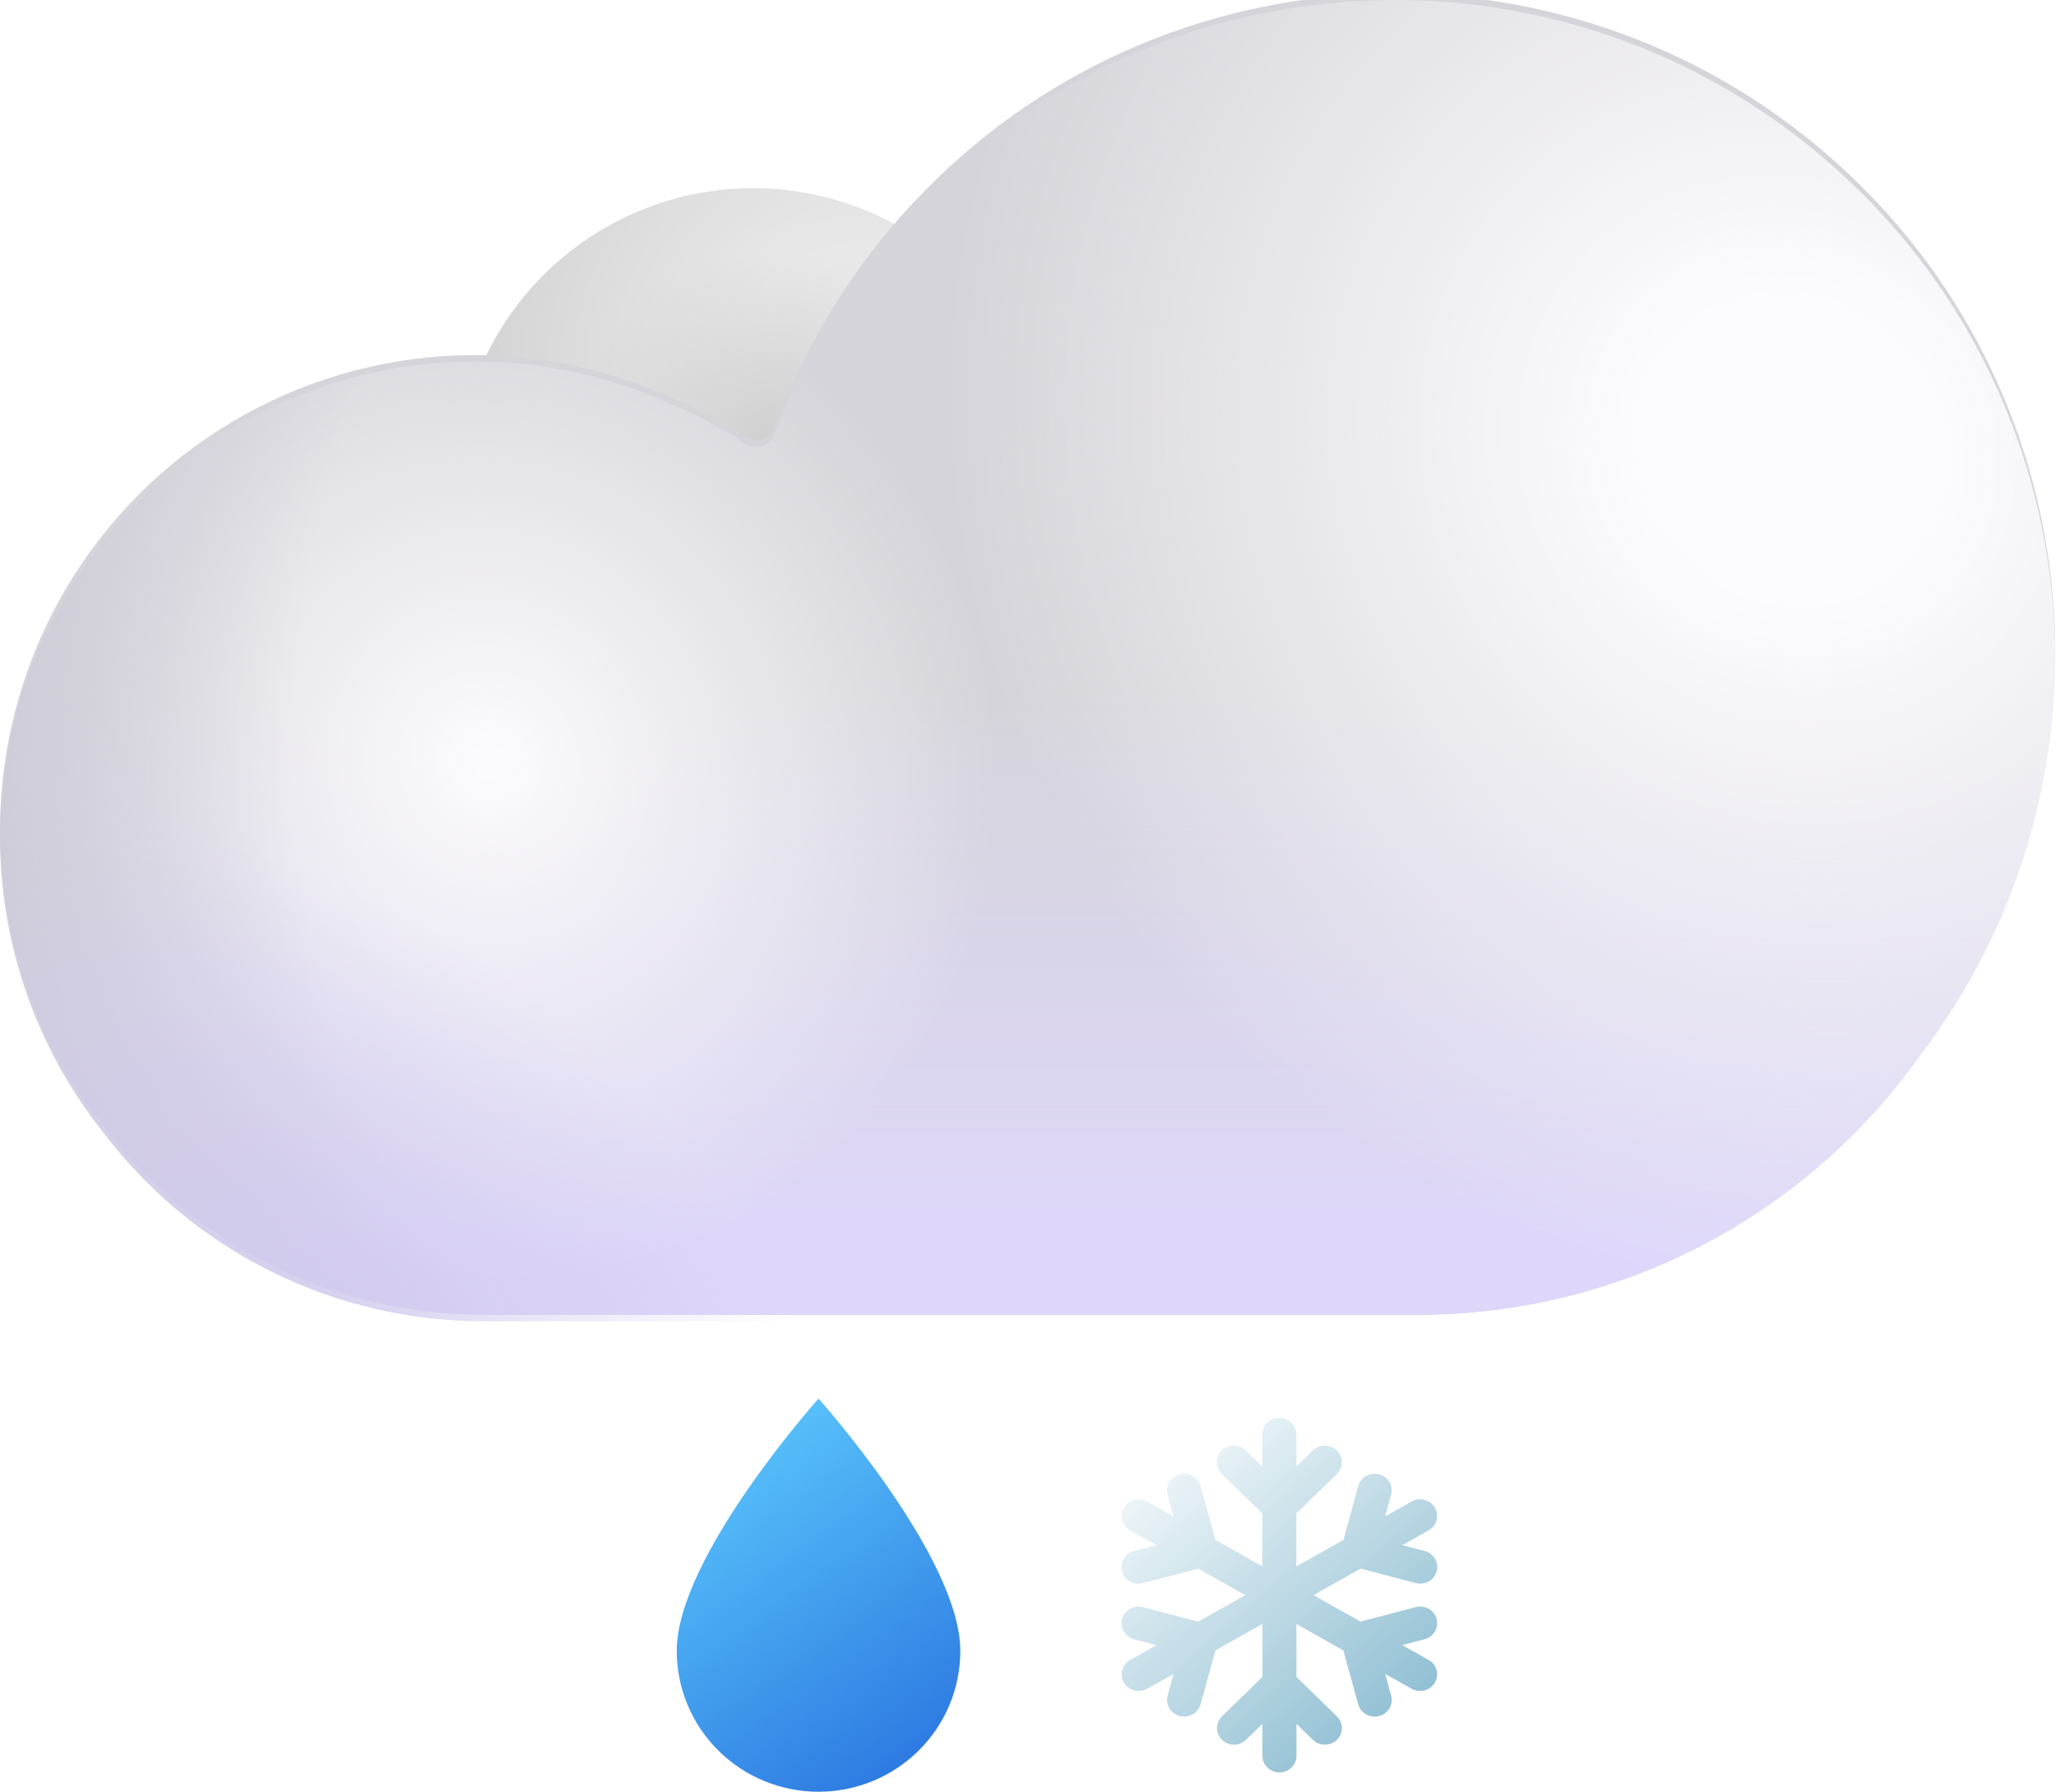 <svg width="319" height="278" viewBox="0 0 319 278" fill="none" xmlns="http://www.w3.org/2000/svg">
<path d="M116.852 121.221C129.056 121.221 140.759 116.374 149.388 107.745C158.017 99.116 162.865 87.412 162.865 75.209C162.865 63.006 158.017 51.303 149.388 42.674C140.759 34.045 129.056 29.197 116.852 29.197C104.649 29.197 92.946 34.045 84.317 42.674C75.688 51.303 70.84 63.006 70.84 75.209C70.84 87.412 75.688 99.116 84.317 107.745C92.946 116.374 104.649 121.221 116.852 121.221Z" fill="url(#paint0_radial_60_4)"/>
<path d="M116.852 121.221C129.056 121.221 140.759 116.374 149.388 107.745C158.017 99.116 162.865 87.412 162.865 75.209C162.865 63.006 158.017 51.303 149.388 42.674C140.759 34.045 129.056 29.197 116.852 29.197C104.649 29.197 92.946 34.045 84.317 42.674C75.688 51.303 70.84 63.006 70.84 75.209C70.84 87.412 75.688 99.116 84.317 107.745C92.946 116.374 104.649 121.221 116.852 121.221Z" fill="url(#paint1_radial_60_4)"/>
<g filter="url(#filter0_i_60_4)">
<path d="M288.032 29.151C247.52 -10.335 182.705 -9.651 143.219 30.86C133.043 41.267 125.2 53.722 120.212 67.396C120.051 67.826 119.795 68.213 119.462 68.53C119.13 68.847 118.731 69.085 118.294 69.226C117.858 69.367 117.395 69.408 116.94 69.346C116.485 69.283 116.051 69.119 115.668 68.865C112.115 66.499 108.348 64.47 104.416 62.806C93.188 57.655 80.846 55.409 68.523 56.275C56.201 57.141 44.294 61.091 33.897 67.761C23.5 74.432 14.946 83.609 9.023 94.449C3.1 105.289 -0.003 117.445 1.67581e-06 129.797C0.003 146.507 5.677 162.721 16.093 175.787C23.007 184.877 31.93 192.244 42.165 197.312C52.4 202.38 63.668 205.011 75.089 205H219.902C235.157 205.013 250.194 201.373 263.755 194.384C277.316 187.396 289.007 177.262 297.849 164.83C328.884 124.205 325.582 65.779 288.032 29.14" fill="#D5D4DA"/>
<path d="M288.032 29.151C247.52 -10.335 182.705 -9.651 143.219 30.86C133.043 41.267 125.2 53.722 120.212 67.396C120.051 67.826 119.795 68.213 119.462 68.53C119.13 68.847 118.731 69.085 118.294 69.226C117.858 69.367 117.395 69.408 116.94 69.346C116.485 69.283 116.051 69.119 115.668 68.865C112.115 66.499 108.348 64.47 104.416 62.806C93.188 57.655 80.846 55.409 68.523 56.275C56.201 57.141 44.294 61.091 33.897 67.761C23.5 74.432 14.946 83.609 9.023 94.449C3.1 105.289 -0.003 117.445 1.67581e-06 129.797C0.003 146.507 5.677 162.721 16.093 175.787C23.007 184.877 31.93 192.244 42.165 197.312C52.4 202.38 63.668 205.011 75.089 205H219.902C235.157 205.013 250.194 201.373 263.755 194.384C277.316 187.396 289.007 177.262 297.849 164.83C328.884 124.205 325.582 65.779 288.032 29.14" fill="url(#paint2_linear_60_4)"/>
</g>
<path d="M288.032 29.151C247.52 -10.335 182.705 -9.651 143.219 30.86C133.043 41.267 125.2 53.722 120.212 67.396C120.051 67.826 119.795 68.213 119.462 68.53C119.13 68.847 118.731 69.085 118.294 69.226C117.858 69.367 117.395 69.408 116.94 69.346C116.485 69.283 116.051 69.119 115.668 68.865C112.115 66.499 108.348 64.47 104.416 62.806C93.188 57.655 80.846 55.409 68.523 56.275C56.201 57.141 44.294 61.091 33.897 67.761C23.5 74.432 14.946 83.609 9.023 94.449C3.1 105.289 -0.003 117.445 1.67581e-06 129.797C0.003 146.507 5.677 162.721 16.093 175.787C23.007 184.877 31.93 192.244 42.165 197.312C52.4 202.38 63.668 205.011 75.089 205H219.902C235.157 205.013 250.194 201.373 263.755 194.384C277.316 187.396 289.007 177.262 297.849 164.83C328.884 124.205 325.582 65.779 288.032 29.14" fill="url(#paint3_radial_60_4)"/>
<path d="M288.032 29.151C247.52 -10.335 182.705 -9.651 143.219 30.86C133.043 41.267 125.2 53.722 120.212 67.396C120.051 67.826 119.795 68.213 119.462 68.53C119.13 68.847 118.731 69.085 118.294 69.226C117.858 69.367 117.395 69.408 116.94 69.346C116.485 69.283 116.051 69.119 115.668 68.865C112.115 66.499 108.348 64.47 104.416 62.806C93.188 57.655 80.846 55.409 68.523 56.275C56.201 57.141 44.294 61.091 33.897 67.761C23.5 74.432 14.946 83.609 9.023 94.449C3.1 105.289 -0.003 117.445 1.67581e-06 129.797C0.003 146.507 5.677 162.721 16.093 175.787C23.007 184.877 31.93 192.244 42.165 197.312C52.4 202.38 63.668 205.011 75.089 205H219.902C235.157 205.013 250.194 201.373 263.755 194.384C277.316 187.396 289.007 177.262 297.849 164.83C328.884 124.205 325.582 65.779 288.032 29.14" fill="url(#paint4_radial_60_4)"/>
<path d="M288.032 29.151C247.52 -10.335 182.705 -9.651 143.219 30.86C133.043 41.267 125.2 53.722 120.212 67.396C120.051 67.826 119.795 68.213 119.462 68.53C119.13 68.847 118.731 69.085 118.294 69.226C117.858 69.367 117.395 69.408 116.94 69.346C116.485 69.283 116.051 69.119 115.668 68.865C112.115 66.499 108.348 64.47 104.416 62.806C93.188 57.655 80.846 55.409 68.523 56.275C56.201 57.141 44.294 61.091 33.897 67.761C23.5 74.432 14.946 83.609 9.023 94.449C3.1 105.289 -0.003 117.445 1.67581e-06 129.797C0.003 146.507 5.677 162.721 16.093 175.787C23.007 184.877 31.93 192.244 42.165 197.312C52.4 202.38 63.668 205.011 75.089 205H219.902C235.157 205.013 250.194 201.373 263.755 194.384C277.316 187.396 289.007 177.262 297.849 164.83C328.884 124.205 325.582 65.779 288.032 29.14" fill="url(#paint5_radial_60_4)"/>
<path d="M288.032 29.151C247.52 -10.335 182.705 -9.651 143.219 30.86C133.043 41.267 125.2 53.722 120.212 67.396C120.051 67.826 119.795 68.213 119.462 68.53C119.13 68.847 118.731 69.085 118.294 69.226C117.858 69.367 117.395 69.408 116.94 69.346C116.485 69.283 116.051 69.119 115.668 68.865C112.115 66.499 108.348 64.47 104.416 62.806C93.188 57.655 80.846 55.409 68.523 56.275C56.201 57.141 44.294 61.091 33.897 67.761C23.5 74.432 14.946 83.609 9.023 94.449C3.1 105.289 -0.003 117.445 1.67581e-06 129.797C0.003 146.507 5.677 162.721 16.093 175.787C23.007 184.877 31.93 192.244 42.165 197.312C52.4 202.38 63.668 205.011 75.089 205H219.902C235.157 205.013 250.194 201.373 263.755 194.384C277.316 187.396 289.007 177.262 297.849 164.83C328.884 124.205 325.582 65.779 288.032 29.14" fill="url(#paint6_radial_60_4)"/>
<path d="M127 278C121.165 278 115.569 275.698 111.444 271.6C107.318 267.502 105 261.944 105 256.149C105 241.582 127 217 127 217C127 217 149 241.582 149 256.149C149 261.944 146.682 267.502 142.556 271.6C138.431 275.698 132.835 278 127 278Z" fill="url(#paint7_linear_60_4)"/>
<path d="M198.5 220C199.966 220 201.145 221.149 201.145 222.578V227.529L203.68 225.059C204.716 224.049 206.391 224.049 207.416 225.059C208.441 226.068 208.452 227.701 207.416 228.699L201.134 234.821V243.037L208.43 238.935L210.733 230.579C211.108 229.204 212.562 228.388 213.973 228.753C215.384 229.118 216.221 230.536 215.846 231.911L214.921 235.272L219.009 232.974C220.277 232.265 221.897 232.684 222.624 233.919C223.351 235.154 222.922 236.733 221.654 237.442L217.566 239.74L221.037 240.642C222.448 241.008 223.285 242.425 222.911 243.8C222.536 245.175 221.081 245.991 219.671 245.626L211.097 243.381L203.79 247.495L211.086 251.597L219.66 249.353C221.07 248.988 222.525 249.804 222.9 251.178C223.274 252.553 222.437 253.971 221.026 254.336L217.566 255.249L221.654 257.547C222.922 258.256 223.351 259.835 222.624 261.07C221.897 262.305 220.277 262.724 219.009 262.015L214.921 259.717L215.846 263.1C216.221 264.475 215.384 265.892 213.973 266.258C212.562 266.623 211.108 265.806 210.733 264.432L208.43 256.076L201.145 251.963V260.179L207.427 266.301C208.463 267.31 208.463 268.943 207.427 269.941C206.391 270.94 204.716 270.951 203.691 269.941L201.156 267.471V272.422C201.156 273.851 199.977 275 198.511 275C197.045 275 195.866 273.851 195.866 272.422V267.471L193.331 269.941C192.295 270.951 190.62 270.951 189.595 269.941C188.57 268.932 188.559 267.299 189.595 266.301L195.877 260.179V251.963L188.581 256.065L186.278 264.421C185.903 265.796 184.449 266.612 183.038 266.247C181.627 265.882 180.79 264.464 181.165 263.089L182.079 259.717L177.991 262.015C176.723 262.724 175.103 262.305 174.376 261.07C173.649 259.835 174.078 258.256 175.346 257.547L179.434 255.249L175.963 254.347C174.552 253.982 173.715 252.564 174.089 251.189C174.464 249.814 175.919 248.998 177.329 249.363L185.903 251.608L193.21 247.495L185.914 243.392L177.329 245.626C175.919 245.991 174.464 245.175 174.089 243.8C173.715 242.425 174.552 241.008 175.963 240.642L179.434 239.74L175.346 237.442C174.078 236.733 173.649 235.154 174.376 233.919C175.103 232.684 176.723 232.265 177.991 232.974L182.079 235.272L181.154 231.889C180.779 230.515 181.616 229.097 183.027 228.732C184.438 228.367 185.892 229.183 186.267 230.558L188.57 238.913L195.855 243.027V234.811L189.573 228.699C188.537 227.69 188.537 226.057 189.573 225.059C190.609 224.06 192.284 224.049 193.309 225.059L195.844 227.529L195.855 222.578C195.855 221.149 197.034 220 198.5 220Z" fill="url(#paint8_linear_60_4)"/>
<defs>
<filter id="filter0_i_60_4" x="0" y="-1" width="318.895" height="206" filterUnits="userSpaceOnUse" color-interpolation-filters="sRGB">
<feFlood flood-opacity="0" result="BackgroundImageFix"/>
<feBlend mode="normal" in="SourceGraphic" in2="BackgroundImageFix" result="shape"/>
<feColorMatrix in="SourceAlpha" type="matrix" values="0 0 0 0 0 0 0 0 0 0 0 0 0 0 0 0 0 0 127 0" result="hardAlpha"/>
<feOffset dy="-1"/>
<feGaussianBlur stdDeviation="1"/>
<feComposite in2="hardAlpha" operator="arithmetic" k2="-1" k3="1"/>
<feColorMatrix type="matrix" values="0 0 0 0 0.816 0 0 0 0 0.784 0 0 0 0 0.957 0 0 0 1 0"/>
<feBlend mode="normal" in2="shape" result="effect1_innerShadow_60_4"/>
</filter>
<radialGradient id="paint0_radial_60_4" cx="0" cy="0" r="1" gradientUnits="userSpaceOnUse" gradientTransform="translate(133.442 58.142) rotate(-172.463) scale(63.147)">
<stop offset="0.309" stop-color="#E8E8E9"/>
<stop offset="1" stop-color="#D2D2D2"/>
</radialGradient>
<radialGradient id="paint1_radial_60_4" cx="0" cy="0" r="1" gradientUnits="userSpaceOnUse" gradientTransform="translate(121.773 71.314) rotate(-141.242) scale(34.28 31.409)">
<stop stop-color="#CDCDCE"/>
<stop offset="1" stop-color="#CDCDCE" stop-opacity="0"/>
</radialGradient>
<linearGradient id="paint2_linear_60_4" x1="192.021" y1="193.975" x2="192.021" y2="108.409" gradientUnits="userSpaceOnUse">
<stop stop-color="#DED7FA"/>
<stop offset="1" stop-color="#DED7FA" stop-opacity="0"/>
</linearGradient>
<radialGradient id="paint3_radial_60_4" cx="0" cy="0" r="1" gradientUnits="userSpaceOnUse" gradientTransform="translate(277.591 68.924) rotate(136.5) scale(127.036 136.271)">
<stop offset="0.179" stop-color="#FCFBFE"/>
<stop offset="1" stop-color="#FCFBFE" stop-opacity="0"/>
</radialGradient>
<radialGradient id="paint4_radial_60_4" cx="0" cy="0" r="1" gradientUnits="userSpaceOnUse" gradientTransform="translate(75.829 117.621) rotate(144.444) scale(77.935 81.664)">
<stop stop-color="#FCFBFE"/>
<stop offset="1" stop-color="#FCFBFE" stop-opacity="0"/>
</radialGradient>
<radialGradient id="paint5_radial_60_4" cx="0" cy="0" r="1" gradientUnits="userSpaceOnUse" gradientTransform="translate(264.376 96.416) rotate(166.654) scale(271.719 213.987)">
<stop offset="0.815" stop-color="#CECCD7" stop-opacity="0"/>
<stop offset="1" stop-color="#CECCD7"/>
</radialGradient>
<radialGradient id="paint6_radial_60_4" cx="0" cy="0" r="1" gradientUnits="userSpaceOnUse" gradientTransform="translate(41.502 216.606) rotate(-46.79) scale(73.613 101.588)">
<stop stop-color="#D0C9EE"/>
<stop offset="1" stop-color="#D0C9EE" stop-opacity="0"/>
</radialGradient>
<linearGradient id="paint7_linear_60_4" x1="105" y1="217" x2="148.625" y2="278.267" gradientUnits="userSpaceOnUse">
<stop stop-color="#60CFFF"/>
<stop offset="1" stop-color="#2770DE"/>
</linearGradient>
<linearGradient id="paint8_linear_60_4" x1="174" y1="220" x2="222.65" y2="275.308" gradientUnits="userSpaceOnUse">
<stop stop-color="white"/>
<stop offset="1" stop-color="#7FB5CC"/>
</linearGradient>
</defs>
</svg>
